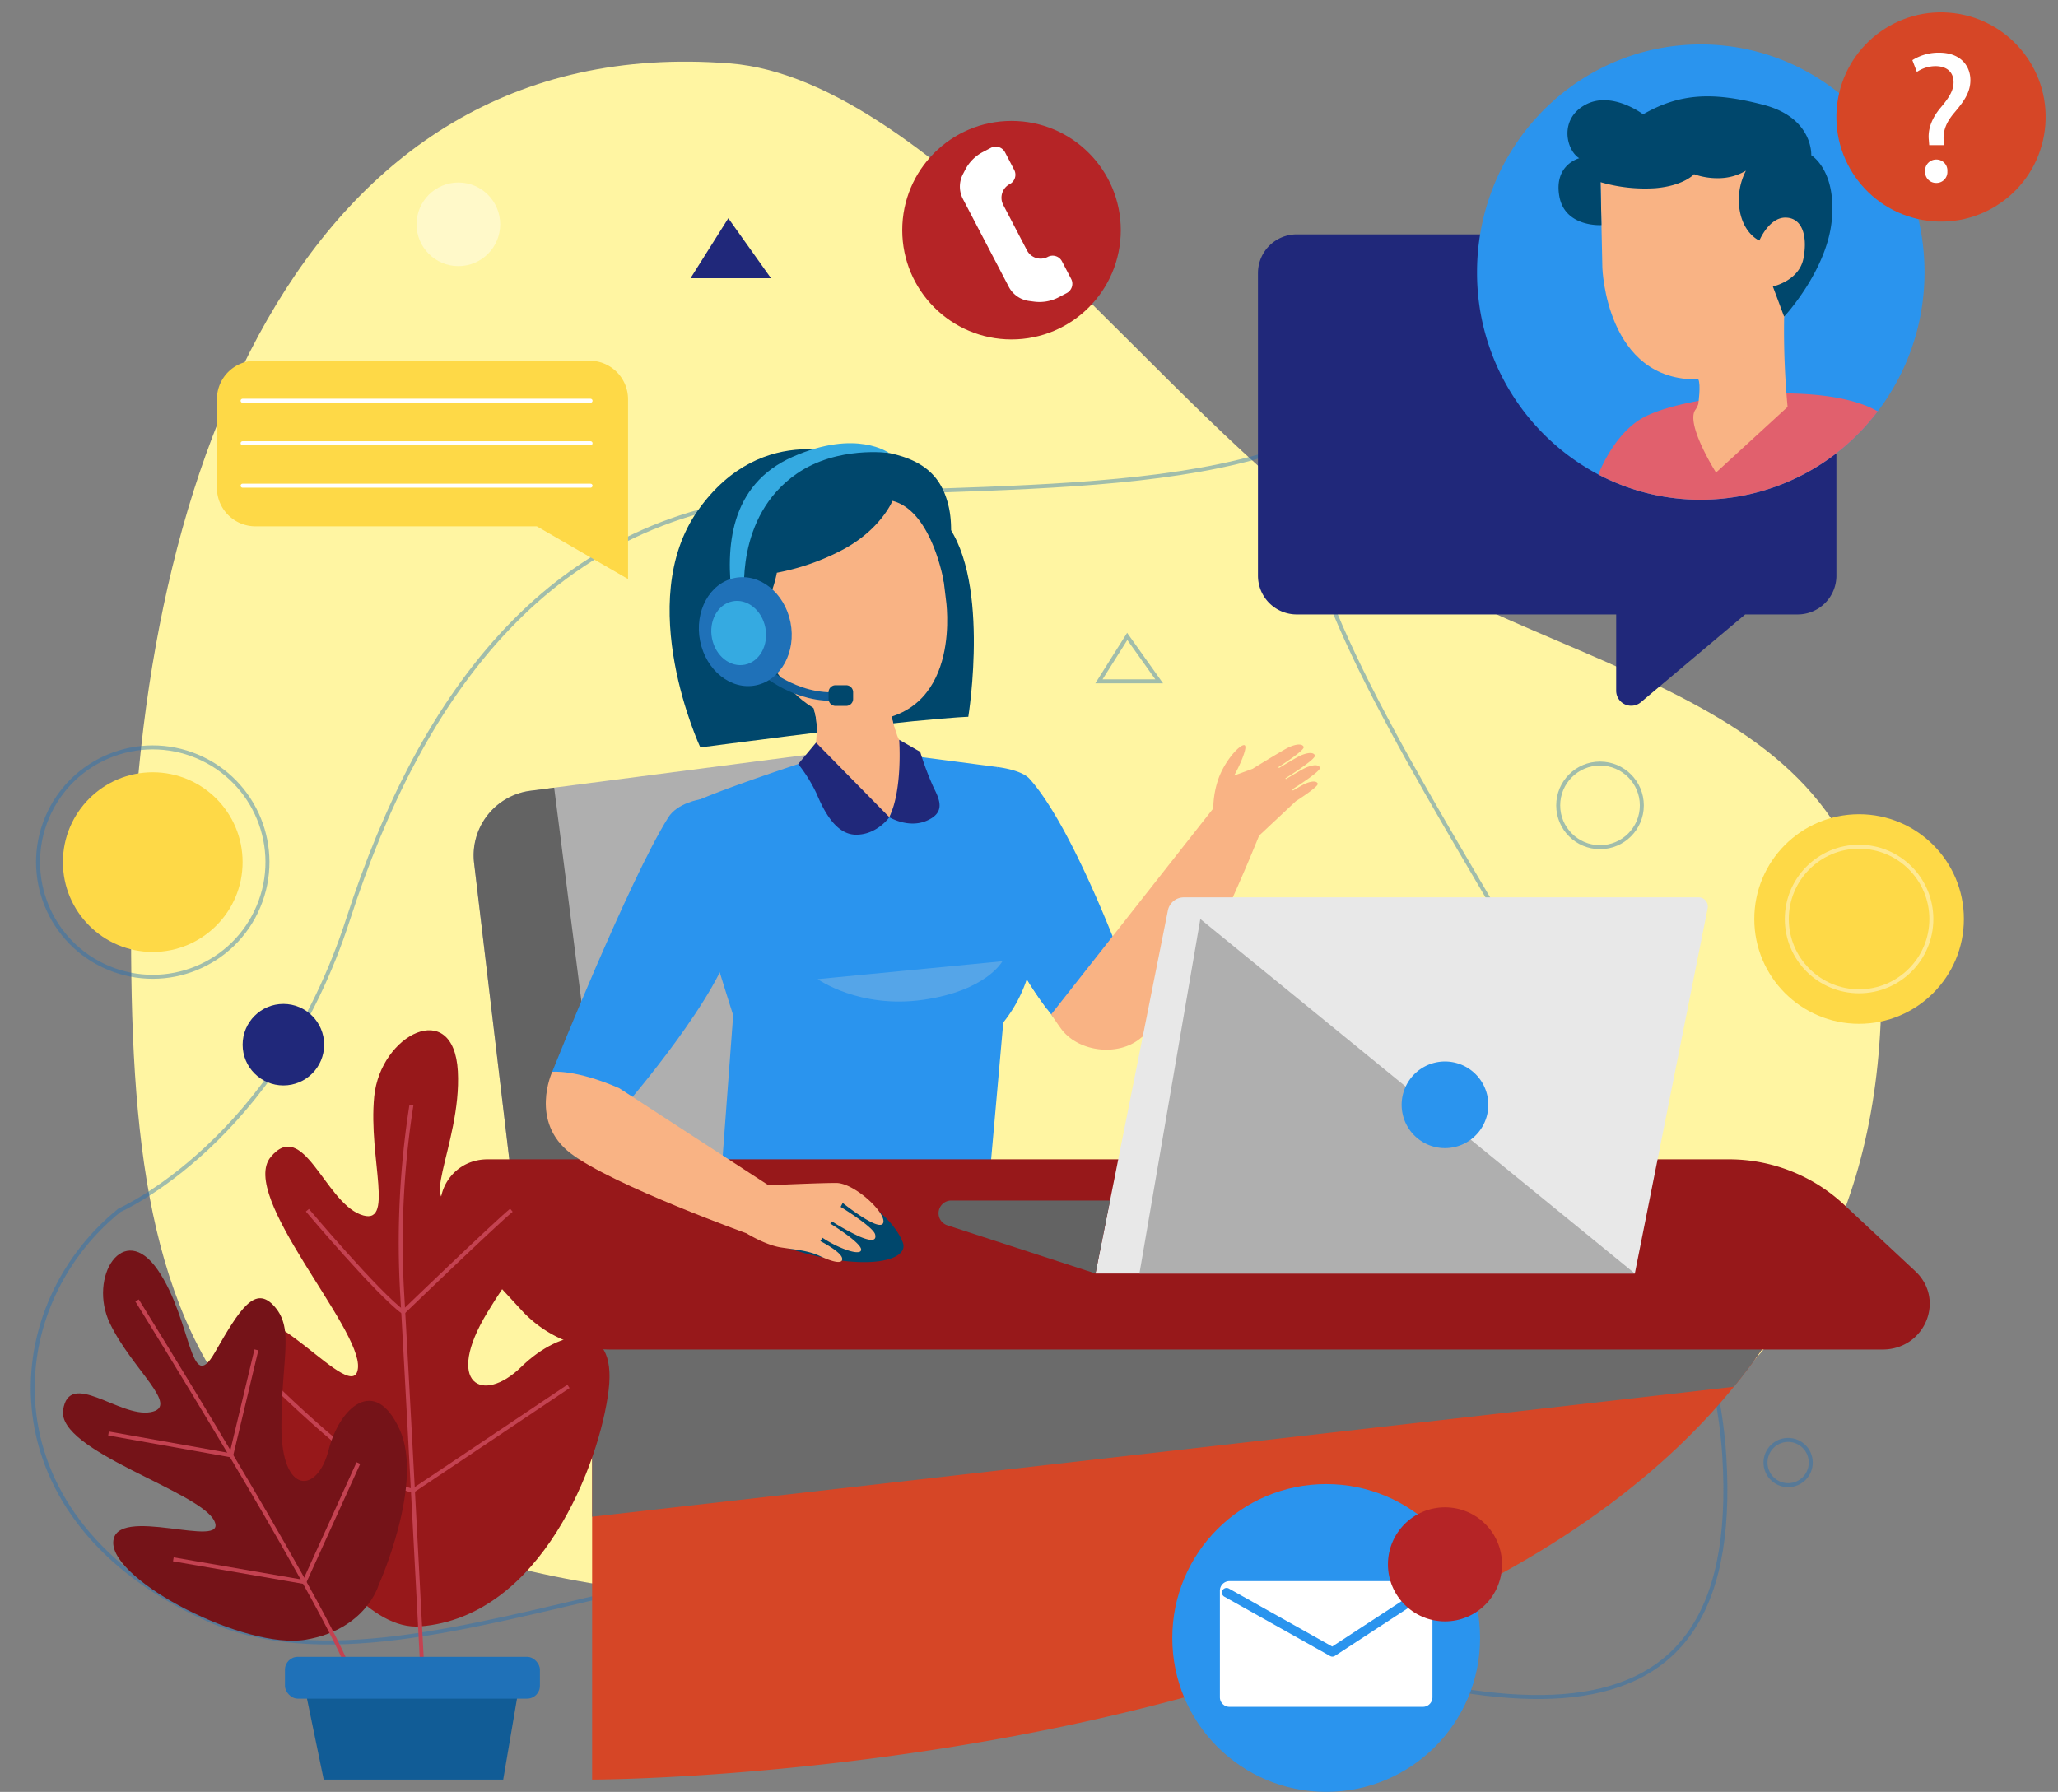 <svg xmlns="http://www.w3.org/2000/svg" width="515.655" height="448.999" viewBox="0 0 515.655 448.999">
  <rect x="0" y="0" width="515.655" height="448.999" fill="#808080" stroke="none"/>
  <g id="Grupo_82338" data-name="Grupo 82338" transform="translate(1301.673 -1266.463)">
    <g id="Grupo_82324" data-name="Grupo 82324" transform="translate(-1301.019 1281.909)">
      <path id="Trazado_140795" data-name="Trazado 140795" d="M-777.824,1548.261c-5.162,111.531-104.386,143.283-227.97,145.672-188.459,3.642-210.392-56.231-210.392-167.886s41.083-226.934,150.018-218.434c51.757,4.038,110.5,89.818,154.482,118.283C-850.936,1465.213-773.946,1464.478-777.824,1548.261Z" transform="translate(1248.375 -1307.17)" fill="#fff5a2"/>
      <path id="Trazado_140796" data-name="Trazado 140796" d="M-1259.39,1682.418s39.253-17.127,57.3-72.972,50.766-102.873,112.758-106.032,129.044.724,151.2-32.558-25.191-34.042-25.858,24.351,101.356,165.479,106.691,248.633-63.548,66.65-149.133,33.226-174.925,32.726-230.611,7.986S-1290.313,1707.394-1259.39,1682.418Z" transform="translate(1288.677 -1394.61)" fill="none" stroke="#1f71b8" stroke-miterlimit="10" stroke-width="1" opacity="0.42"/>
      <circle id="Elipse_4684" data-name="Elipse 4684" cx="22.511" cy="22.511" r="22.511" transform="translate(15.11 178.067)" fill="#fed947"/>
      <circle id="Elipse_4685" data-name="Elipse 4685" cx="28.735" cy="28.735" r="28.735" transform="translate(0 215.943) rotate(-67.218)" fill="none" stroke="#1f71b8" stroke-miterlimit="10" stroke-width="1" opacity="0.42"/>
      <circle id="Elipse_4686" data-name="Elipse 4686" cx="26.255" cy="26.255" r="26.255" transform="translate(438.906 188.581)" fill="#fed947"/>
      <path id="Trazado_140797" data-name="Trazado 140797" d="M-569.979,1686.726l-7.088,11.253h15.09Z" transform="translate(851.767 -1542.705)" fill="none" stroke="#1f71b8" stroke-miterlimit="10" stroke-width="1" opacity="0.42"/>
      <path id="Trazado_140798" data-name="Trazado 140798" d="M-837.293,1410.584l-9.468,15.032H-826.6Z" transform="translate(1019.127 -1371.344)" fill="#20287a"/>
      <g id="Grupo_82323" data-name="Grupo 82323" transform="translate(225.416 14.851)">
        <circle id="Elipse_4687" data-name="Elipse 4687" cx="27.378" cy="27.378" r="27.378" fill="#b52426"/>
        <path id="Trazado_140799" data-name="Trazado 140799" d="M-656.5,1380.848l-1.539-2.946a3.865,3.865,0,0,1,1.635-5.215h0a2.634,2.634,0,0,0,1.114-3.555l-2.3-4.407a2.634,2.634,0,0,0-3.555-1.114l-2.005,1.048a10.378,10.378,0,0,0-4.409,4.427l-.586,1.133a6.746,6.746,0,0,0,.013,6.224l4.3,8.237,2.874,5.5,4.3,8.237a6.745,6.745,0,0,0,5.1,3.564l1.265.166a10.376,10.376,0,0,0,6.152-1.093l2.005-1.048a2.634,2.634,0,0,0,1.114-3.554l-2.3-4.407a2.634,2.634,0,0,0-3.555-1.114h0a3.865,3.865,0,0,1-5.215-1.635l-1.539-2.945Z" transform="translate(683.341 -1356.86)" fill="#fff"/>
      </g>
      <path id="Trazado_140800" data-name="Trazado 140800" d="M-125.577,2223.023a5.668,5.668,0,0,1-5.668,5.668,5.668,5.668,0,0,1-5.668-5.668,5.668,5.668,0,0,1,5.668-5.668A5.668,5.668,0,0,1-125.577,2223.023Z" transform="translate(578.627 -1871.99)" fill="none" stroke="#1f71b8" stroke-miterlimit="10" stroke-width="1" opacity="0.42"/>
      <circle id="Elipse_4688" data-name="Elipse 4688" cx="10.477" cy="10.477" r="10.477" transform="translate(103.722 30.285)" fill="#fff" opacity="0.42"/>
      <circle id="Elipse_4689" data-name="Elipse 4689" cx="10.477" cy="10.477" r="10.477" transform="translate(389.772 175.886)" fill="none" stroke="#1f71b8" stroke-miterlimit="10" stroke-width="1" opacity="0.42"/>
      <circle id="Elipse_4690" data-name="Elipse 4690" cx="10.212" cy="10.212" r="10.212" transform="translate(60.141 236.114)" fill="#20287a"/>
      <circle id="Elipse_4691" data-name="Elipse 4691" cx="18.111" cy="18.111" r="18.111" transform="translate(447.049 196.725)" fill="none" stroke="#fff" stroke-miterlimit="10" stroke-width="1" opacity="0.42"/>
    </g>
    <g id="Grupo_82328" data-name="Grupo 82328" transform="translate(-986.476 1266.463)">
      <path id="Trazado_140801" data-name="Trazado 140801" d="M-336.838,1421.237H-462.353a9.71,9.71,0,0,0-9.71,9.71v75.816a9.71,9.71,0,0,0,9.71,9.71h80.046v19.113a3.763,3.763,0,0,0,6.186,2.879l26.131-21.992h13.153a9.71,9.71,0,0,0,9.71-9.71v-75.816A9.709,9.709,0,0,0-336.838,1421.237Z" transform="translate(472.063 -1362.509)" fill="#20287a"/>
      <g id="Grupo_82325" data-name="Grupo 82325" transform="translate(54.895 11.133)">
        <path id="Trazado_140802" data-name="Trazado 140802" d="M-215.274,1352.853a57.352,57.352,0,0,1-8.868,30.76c-.887,1.423-1.844,2.812-2.859,4.142a55.636,55.636,0,0,1-44.332,22.137,54.913,54.913,0,0,1-25.672-6.325,57.149,57.149,0,0,1-30.387-50.715,56.725,56.725,0,0,1,.5-7.62c3.653-27.9,27.143-49.431,55.558-49.431C-240.374,1295.8-215.274,1321.346-215.274,1352.853Z" transform="translate(327.392 -1295.802)" fill="#2a94ee"/>
        <path id="Trazado_140803" data-name="Trazado 140803" d="M-177.3,1530.763a55.636,55.636,0,0,1-44.332,22.137,54.916,54.916,0,0,1-25.672-6.325c1.05-2.626,4.271-9.592,9.977-13.49,7.118-4.877,28.753-7.807,43.76-6.523C-184.713,1527.309-179.824,1529.281-177.3,1530.763Z" transform="translate(277.695 -1438.814)" fill="#e1606d"/>
        <path id="Trazado_140804" data-name="Trazado 140804" d="M-246.19,1355.386l.587,27.855s.884,28.458,24.044,27.954,28.053-35.66,28.053-35.66l-3.643-21.329S-224.22,1336.139-246.19,1355.386Z" transform="translate(277.002 -1327.272)" fill="#f9b384"/>
        <path id="Trazado_140805" data-name="Trazado 140805" d="M-183.165,1484.58s1.72,10.771-.876,14.293,5.155,15.759,5.155,15.759l17.933-16.451a205.913,205.913,0,0,1-.867-22.622Z" transform="translate(238.765 -1407.351)" fill="#f9b384"/>
        <path id="Trazado_140806" data-name="Trazado 140806" d="M-263.062,1351.587a39.836,39.836,0,0,0,13.791,1.5c7.127-.625,9.627-3.5,9.627-3.5a17.509,17.509,0,0,0,6.251,1,13.527,13.527,0,0,0,6.751-1.875,15.946,15.946,0,0,0-1.5,10.252c1.125,5.751,4.876,7.252,4.876,7.252s2.375-5.751,6.5-5.751,5.627,4.376,4.564,10.127-7.69,7.126-7.69,7.126l2.825,7.568s10.678-11.443,11.928-24.071-5.126-16.379-5.126-16.379.532-9.377-11.987-12.628-20.771-3-30.148,2.376c0,0-7.877-6-14.5-2.376s-4.751,11.378-1.5,13.378c0,0-6.376,1.625-5,9.5s10.566,7.26,10.566,7.26Z" transform="translate(294.008 -1317.074)" fill="#00476c"/>
        <path id="Trazado_140807" data-name="Trazado 140807" d="M-181.276,1491.274s16.833-4.454,18.5-15.715c0,0,4.176,16.327-18.5,21.871C-181.276,1497.429-180.6,1492.579-181.276,1491.274Z" transform="translate(236.719 -1407.351)" fill="#f9b384" style="mix-blend-mode: multiply;isolation: isolate"/>
      </g>
      <g id="Grupo_82327" data-name="Grupo 82327" transform="translate(141.839 0)">
        <circle id="Elipse_4692" data-name="Elipse 4692" cx="26.214" cy="26.214" r="26.214" transform="translate(0 52.01) rotate(-82.759)" fill="#d64626"/>
        <g id="Grupo_82326" data-name="Grupo 82326" transform="translate(22.128 13.197)">
          <path id="Trazado_140808" data-name="Trazado 140808" d="M-35.718,1324.413l-.093-1.219c-.282-2.532.563-5.3,2.907-8.114,2.11-2.485,3.283-4.315,3.283-6.426,0-2.392-1.5-3.986-4.454-4.033a8.337,8.337,0,0,0-4.737,1.454l-1.126-2.955a12.3,12.3,0,0,1,6.706-1.876c5.393,0,7.832,3.33,7.832,6.894,0,3.189-1.783,5.487-4.033,8.161-2.064,2.438-2.814,4.5-2.674,6.894l.047,1.219Zm-1.031,6.566a2.772,2.772,0,0,1,2.814-2.955,2.737,2.737,0,0,1,2.767,2.955,2.732,2.732,0,0,1-2.814,2.908A2.749,2.749,0,0,1-36.749,1330.979Z" transform="translate(39.939 -1301.244)" fill="#fff"/>
        </g>
      </g>
    </g>
    <g id="Grupo_82337" data-name="Grupo 82337" transform="translate(-1285.909 1356.845)">
      <g id="Grupo_82332" data-name="Grupo 82332" transform="translate(38.589 0)">
        <g id="Grupo_82330" data-name="Grupo 82330" transform="translate(55.977 20.68)">
          <path id="Trazado_140809" data-name="Trazado 140809" d="M-618.337,2141.1a2.47,2.47,0,0,1-.313.669q-3.321,4.813-7.017,9.339h-.01c-80.093,98.426-286.071,98.426-286.071,98.426V2132.059h293.1S-617.522,2138.455-618.337,2141.1Z" transform="translate(949.78 -1914.675)" fill="#d64626"/>
          <path id="Trazado_140810" data-name="Trazado 140810" d="M-618.337,2155.888a2.482,2.482,0,0,1-.313.669q-3.321,4.812-7.017,9.338h-.01l-286.071,32.554v-42.562Z" transform="translate(949.78 -1929.462)" fill="#6b6b6b" style="mix-blend-mode: multiply;isolation: isolate"/>
          <path id="Trazado_140811" data-name="Trazado 140811" d="M-611.755,1826.128l-14.178,15.03a90.288,90.288,0,0,1-6.383-7.562,82.912,82.912,0,0,1-5.088-7.515,48.644,48.644,0,0,1-5.2-11.564c-3.734-13.361-2.206-41.543-2.206-41.543s6.045.654,8.11,2.953C-625.07,1788.88-611.755,1826.128-611.755,1826.128Z" transform="translate(784.325 -1691.843)" fill="#2a94ee"/>
          <path id="Trazado_140812" data-name="Trazado 140812" d="M-879.041,1867.208H-980.568l-9.271-78.069a16.321,16.321,0,0,1,13.939-18.211l6.108-.8,77.576-10.083Z" transform="translate(998.314 -1683.822)" fill="#afafaf"/>
          <path id="Trazado_140813" data-name="Trazado 140813" d="M-820.172,1765.612s-33.038,10.624-34.828,13.357,13.722,51.149,13.722,51.149l-2.983,40.07h67.269l3.39-38.238a34.856,34.856,0,0,0,7.647-20.955c.448-13.053-9.194-43.059-9.194-43.059l-23.471-3.082Z" transform="translate(914.654 -1686.803)" fill="#2a94ee"/>
          <path id="Trazado_140814" data-name="Trazado 140814" d="M-814.09,1565.194s-23.029-9.9-39.376,13.2.582,59.425.582,59.425,41.713-5.447,53.26-6.56,13.882-1.113,13.882-1.113,5.948-36.488-6.747-49.9S-814.09,1565.194-814.09,1565.194Z" transform="translate(918.03 -1561.595)" fill="#00476c"/>
          <path id="Trazado_140815" data-name="Trazado 140815" d="M-747.266,1758.034l-19.441-13.326a30.954,30.954,0,0,0,1.2-10.2,16.018,16.018,0,0,0-.607-3.338,12.771,12.771,0,0,0-.595-1.575l19.441-.969s.129,1.576.49,3.606a27.186,27.186,0,0,0,1.377,5.076,8.88,8.88,0,0,0,1.774,3C-740.649,1743.331-747.266,1758.034-747.266,1758.034Z" transform="translate(859.774 -1664.324)" fill="#f9b384"/>
          <path id="Trazado_140816" data-name="Trazado 140816" d="M-744.426,1741.47c-2.5.082-13.221.245-20.107-2.8a16.016,16.016,0,0,0-.607-3.338s13.1,1.6,19.336,1.062A27.18,27.18,0,0,0-744.426,1741.47Z" transform="translate(858.801 -1668.484)" fill="#f9b384" style="mix-blend-mode: multiply;isolation: isolate"/>
          <path id="Trazado_140817" data-name="Trazado 140817" d="M-763.827,1582.476l3.241,26.793s4.249,27.608-18.03,30.287-29.769-23.073-29.769-23.073l-2.633-28.442S-787.524,1567.019-763.827,1582.476Z" transform="translate(887.271 -1570.107)" fill="#f9b384"/>
          <path id="Trazado_140818" data-name="Trazado 140818" d="M-778.322,1576.042s-2.915,7.168-12.5,12.253a58.5,58.5,0,0,1-16.471,5.751s-1.279,7.545-5.582,12.281c0,0-7.443-14.123-4.4-26.282s18.735-18.034,32.507-16.8,18.734,6.286,20.557,14.324-1.229,18.885-1.229,18.885S-768.368,1578.542-778.322,1576.042Z" transform="translate(891.61 -1561.596)" fill="#00476c"/>
          <path id="Trazado_140819" data-name="Trazado 140819" d="M-817.1,1597.984s-2.653-20.376,13.064-31.2c10.234-7.046,23.113-5.17,23.113-5.17s-8.125-6.116-24.126.945-16.811,23.027-15.19,35.421Z" transform="translate(893.356 -1559.159)" fill="#35aae1"/>
          <path id="Trazado_140820" data-name="Trazado 140820" d="M-957.41,1883.7h-23.158l-9.271-78.069a16.32,16.32,0,0,1,13.939-18.21l6.108-.8Z" transform="translate(998.314 -1700.312)" fill="#636363"/>
          <g id="Grupo_82329" data-name="Grupo 82329" transform="translate(79.114 55.253)">
            <path id="Trazado_140821" data-name="Trazado 140821" d="M-784.609,1714.061c-10.629,0-18.518-7.4-18.871-7.736l1.427-1.551c.086.082,8.709,8.134,19.489,7.061l.2,2.115C-783.122,1714.026-783.872,1714.061-784.609,1714.061Z" transform="translate(803.48 -1704.774)" fill="#115c96"/>
          </g>
          <path id="Trazado_140822" data-name="Trazado 140822" d="M-650.621,2079.714H-969.16a30.346,30.346,0,0,1-22.306-9.667l-17.494-18.972c-6.787-7.36-1.384-19.019,8.813-19.019h310.967a42.22,42.22,0,0,1,28.806,11.255l17.955,16.769C-634.779,2067.214-640,2079.714-650.621,2079.714Z" transform="translate(1011.979 -1852.617)" fill="#97181a"/>
          <path id="Trazado_140823" data-name="Trazado 140823" d="M-545.56,1768.259c-.574.311-1.474.838-2.454,1.422l-.188-.3c2.913-1.857,7.228-4.756,6.937-5.465-.438-1.063-2.626-.508-4.251.375-.938.51-2.642,1.523-4.284,2.515l-.119-.192c2.89-1.827,7.711-5.014,7.4-5.762-.438-1.063-2.626-.508-4.251.375-1.03.559-2.978,1.724-4.758,2.8l-.139-.223c2.868-1.85,6.606-4.419,6.334-5.079-.437-1.063-2.626-.508-4.251.375-2.191,1.19-8.555,5.126-8.556,5.126l-4.635,1.688c1-1.626,3.813-7.627,2.5-7.627s-4.938,4.189-6.439,8.5a23.137,23.137,0,0,0-1.266,7.352l-40.617,51.613s.962,1.511,2.415,3.521c4.214,5.829,14.026,7.11,19.692,2.679,4.475-3.5,8.009-8.122,11.467-12.843,6.518-8.9,16.239-32.5,18.524-38.147l9.193-8.616c2.519-1.628,5.732-3.845,5.494-4.421C-542.193,1766.989-544.125,1767.479-545.56,1768.259Z" transform="translate(761.655 -1682.64)" fill="#f9b384"/>
          <path id="Trazado_140824" data-name="Trazado 140824" d="M-769.878,2058.847s4.751,3.5,6.627,8.251-10.127,7.81-30.164,1.007C-807.994,2063.155-783.381,2047.969-769.878,2058.847Z" transform="translate(879.121 -1866.86)" fill="#00476c"/>
          <path id="Trazado_140825" data-name="Trazado 140825" d="M-751.189,1724.149h-2.685a1.75,1.75,0,0,1-1.734-1.765v-1.651a1.75,1.75,0,0,1,1.734-1.765h2.685a1.75,1.75,0,0,1,1.734,1.765v1.651A1.75,1.75,0,0,1-751.189,1724.149Z" transform="translate(852.886 -1658.33)" fill="#00476c"/>
          <path id="Trazado_140826" data-name="Trazado 140826" d="M-818.313,1658.915c1.485,7.425-2.38,14.494-8.632,15.788s-12.524-3.674-14.01-11.1,2.38-14.494,8.632-15.788S-819.8,1651.49-818.313,1658.915Z" transform="translate(906.046 -1614.048)" fill="#1f71b8"/>
          <path id="Trazado_140827" data-name="Trazado 140827" d="M-819.52,1669.935c.876,4.38-1.4,8.55-5.092,9.313s-7.388-2.168-8.264-6.547,1.4-8.55,5.092-9.314S-820.4,1665.556-819.52,1669.935Z" transform="translate(900.951 -1623.764)" fill="#35aae1"/>
          <path id="Trazado_140828" data-name="Trazado 140828" d="M-901.037,1794.351s-5.675.851-7.977,4.516c-9.867,15.709-29.085,63.747-29.085,63.747l18.531,8.2s24.364-28.231,26.6-41.663S-901.037,1794.351-901.037,1794.351Z" transform="translate(966.133 -1705.109)" fill="#2a94ee"/>
          <path id="Trazado_140829" data-name="Trazado 140829" d="M-923.945,1978.3l38.035,24.74-5.37,11.914s-34.231-12.294-44.747-20.262-4.7-20.49-4.7-20.49S-934.908,1973.516-923.945,1978.3Z" transform="translate(968.758 -1816.693)" fill="#f9b384"/>
          <path id="Trazado_140830" data-name="Trazado 140830" d="M-804.746,2048.262s12.828-.607,17.451-.607,12.678,7.589,11.783,10.017-10.143-5.009-10.143-5.009l-.522.987s8.2,5.009,8.651,6.906-1.417,1.594-4.1.455a59.2,59.2,0,0,1-6.712-3.719l-.448.531s7.756,4.781,7.756,6.526-5.593-.227-9.7-2.959l-.522.834s5.071,2.581,5.444,4.25-2.386.987-5.444-.455-5.892-1.594-9.844-2.2-8.643-3.531-8.643-3.531Z" transform="translate(886.474 -1862.297)" fill="#f9b384"/>
          <path id="Trazado_140831" data-name="Trazado 140831" d="M-425.972,1861.829l-18.24,91.479H-579.348l18.135-90.952a4.07,4.07,0,0,1,3.971-3.3H-428.2A2.3,2.3,0,0,1-425.972,1861.829Z" transform="translate(743.507 -1745.26)" fill="#e8e8e8"/>
          <path id="Trazado_140832" data-name="Trazado 140832" d="M-643.66,2077.544l-37.125-12.077a3.184,3.184,0,0,1-2.2-3.028h0a3.184,3.184,0,0,1,3.184-3.184h39.787Z" transform="translate(807.819 -1869.496)" fill="#636363"/>
          <path id="Trazado_140833" data-name="Trazado 140833" d="M-836.087,1804.146s8.312,23.5,3.275,39.636C-832.812,1843.781-815.82,1824.9-836.087,1804.146Z" transform="translate(902.828 -1711.187)" fill="#2a94ee" style="mix-blend-mode: multiply;isolation: isolate"/>
          <path id="Trazado_140834" data-name="Trazado 140834" d="M-627.134,1849.321a82.9,82.9,0,0,1-5.088-7.515c3.43-13.478-4.551-43.492-4.551-43.492C-619.281,1820.615-624.159,1841.328-627.134,1849.321Z" transform="translate(779.143 -1707.568)" fill="#2a94ee" style="mix-blend-mode: multiply;isolation: isolate"/>
          <path id="Trazado_140835" data-name="Trazado 140835" d="M-535.073,1873.354l60.988,49.762,47.881,39.067H-550.329Z" transform="translate(725.499 -1754.134)" fill="#afafaf"/>
          <path id="Trazado_140850" data-name="Trazado 140850" d="M10.855,0A10.855,10.855,0,1,1,0,10.855,10.855,10.855,0,0,1,10.855,0Z" transform="translate(236.99 161.469) rotate(-28.711)" fill="#2a94ee"/>
          <path id="Trazado_140836" data-name="Trazado 140836" d="M-771.183,1756.876l18.367,18.688s-3.186,4.507-8.489,4.382-8.282-6.867-9.783-10.374a38.509,38.509,0,0,0-4.562-7.334Z" transform="translate(865.324 -1681.853)" fill="#20287a"/>
          <path id="Trazado_140837" data-name="Trazado 140837" d="M-715.472,1774.375s4.733,2.879,9.359.879,3.375-5.057,1.75-8.28a73.086,73.086,0,0,1-3.376-8.974l-5.273-3.04S-712.078,1767.245-715.472,1774.375Z" transform="translate(827.98 -1680.664)" fill="#20287a"/>
          <path id="Trazado_140838" data-name="Trazado 140838" d="M-716.529,1901.254l-46.283,4.477s10.377,7.441,26.353,5.191S-716.529,1901.254-716.529,1901.254Z" transform="translate(857.357 -1771.448)" fill="#55a5e8" style="mix-blend-mode: multiply;isolation: isolate"/>
        </g>
        <g id="Grupo_82331" data-name="Grupo 82331">
          <path id="Trazado_140839" data-name="Trazado 140839" d="M-1066.146,1504.659h-83.7a9.66,9.66,0,0,0-9.66,9.66V1536.5a9.659,9.659,0,0,0,9.66,9.66h70.5l22.853,13.21v-45.054A9.66,9.66,0,0,0-1066.146,1504.659Z" transform="translate(1159.501 -1504.659)" fill="#fed947"/>
          <line id="Línea_1630" data-name="Línea 1630" x2="87.184" transform="translate(6.432 10.037)" fill="none" stroke="#fff" stroke-linecap="round" stroke-linejoin="round" stroke-width="1"/>
          <line id="Línea_1631" data-name="Línea 1631" x2="87.184" transform="translate(6.432 20.68)" fill="none" stroke="#fff" stroke-linecap="round" stroke-linejoin="round" stroke-width="1"/>
          <line id="Línea_1632" data-name="Línea 1632" x2="87.184" transform="translate(6.432 31.322)" fill="none" stroke="#fff" stroke-linecap="round" stroke-linejoin="round" stroke-width="1"/>
        </g>
      </g>
      <g id="Grupo_82335" data-name="Grupo 82335" transform="translate(0 167.773)">
        <g id="Grupo_82333" data-name="Grupo 82333">
          <path id="Trazado_140840" data-name="Trazado 140840" d="M-1053.76,2036.989c2.19-18.108-12.1-15.387-21.877-5.835s-19.357,4.219-8.515-13.627,18.781-23.336,17.28-32.321-9.339-5.056-22.9,2.418-.745-12.038-1.769-30.548-19.4-9.261-20.949,6.319,5.413,33.026-3.508,29.566-14.315-24.158-22.427-14.388,22.895,42.894,21.853,52.9-23.349-20.474-29.758-10.44,21.318,77.043,45.322,75.166C-1070.509,2093.807-1055.95,2055.1-1053.76,2036.989Z" transform="translate(1190.495 -1946.813)" fill="#97181a"/>
          <path id="Trazado_140841" data-name="Trazado 140841" d="M-1035.416,1996.248a222.139,222.139,0,0,0-2.3,47.53c1.533,26.578,5.006,93.445,5.006,93.445" transform="translate(1122.74 -1977.49)" fill="none" stroke="#c44251" stroke-miterlimit="10" stroke-width="1"/>
          <path id="Trazado_140842" data-name="Trazado 140842" d="M-1099.757,2065.667s17.615,20.907,24.013,25.521c0,0,22.752-21.924,27.1-25.521" transform="translate(1161.015 -2020.568)" fill="none" stroke="#c44251" stroke-miterlimit="10" stroke-width="1"/>
          <path id="Trazado_140843" data-name="Trazado 140843" d="M-1127.179,2175.988s26.489,26.647,36.846,28.415l38.978-26.129" transform="translate(1178.032 -2089.029)" fill="none" stroke="#c44251" stroke-miterlimit="10" stroke-width="1"/>
          <path id="Trazado_140844" data-name="Trazado 140844" d="M-1182.12,2176.2s11.481-25.389,5.3-39.031-15.055-5.637-17.841,5.235-11.785,11.216-11.788-5.931,3.228-24.386-1.658-30.052-8.71.435-15.037,11.463-5.657-8.131-14.27-20.684-17.567,1.776-12.006,13.369,17.883,20.868,10.147,22.244-20.348-10.848-21.874-.532,34.36,20.337,37.895,27.8-25.117-4.41-25.335,5.365,33.122,26.933,48.214,24.378S-1182.12,2176.2-1182.12,2176.2Z" transform="translate(1261.198 -2037.112)" fill="#751318"/>
          <path id="Trazado_140845" data-name="Trazado 140845" d="M-1212.227,2125.264s43.7,70.215,52.9,92.021" transform="translate(1230.809 -2057.551)" fill="none" stroke="#c44251" stroke-miterlimit="10" stroke-width="1"/>
          <path id="Trazado_140846" data-name="Trazado 140846" d="M-1231.084,2178.835l30.734,5.478,6.32-26.432" transform="translate(1242.511 -2077.792)" fill="none" stroke="#c44251" stroke-miterlimit="10" stroke-width="1"/>
          <path id="Trazado_140847" data-name="Trazado 140847" d="M-1188.275,2256.758l32.833,5.683,13.531-29.805" transform="translate(1215.945 -2124.181)" fill="none" stroke="#c44251" stroke-miterlimit="10" stroke-width="1"/>
        </g>
        <g id="Grupo_82334" data-name="Grupo 82334" transform="translate(55.636 157.007)">
          <path id="Trazado_140848" data-name="Trazado 140848" d="M-1104.247,2367.778h55.538l-4.77,28.033h-44.976Z" transform="translate(1108.165 -2365.053)" fill="#115c96"/>
          <rect id="Rectángulo_31393" data-name="Rectángulo 31393" width="63.886" height="10.477" rx="3.214" fill="#1f71b8"/>
        </g>
      </g>
      <g id="Grupo_82336" data-name="Grupo 82336" transform="translate(277.966 281.496)">
        <circle id="Elipse_4694" data-name="Elipse 4694" cx="38.56" cy="38.56" r="38.56" transform="translate(0)" fill="#2a94ee"/>
        <path id="Trazado_140849" data-name="Trazado 140849" d="M-446.34,2310.6H-494.8a2.4,2.4,0,0,0-2.4,2.4v26.7a2.4,2.4,0,0,0,2.4,2.4h48.458a2.4,2.4,0,0,0,2.4-2.4v-26.7A2.4,2.4,0,0,0-446.34,2310.6Zm.718,3.852-22.755,14.879a1.167,1.167,0,0,1-.638.19,1.161,1.161,0,0,1-.571-.15l-26.506-14.877a1.168,1.168,0,0,1-.447-1.589,1.167,1.167,0,0,1,1.589-.447l25.89,14.532L-446.9,2312.5a1.165,1.165,0,0,1,1.614.339A1.164,1.164,0,0,1-445.622,2314.455Z" transform="translate(509.129 -2286.288)" fill="#fff"/>
        <circle id="Elipse_4695" data-name="Elipse 4695" cx="14.291" cy="14.291" r="14.291" transform="translate(54.034 5.82)" fill="#b52426"/>
      </g>
    </g>
  </g>
</svg>
